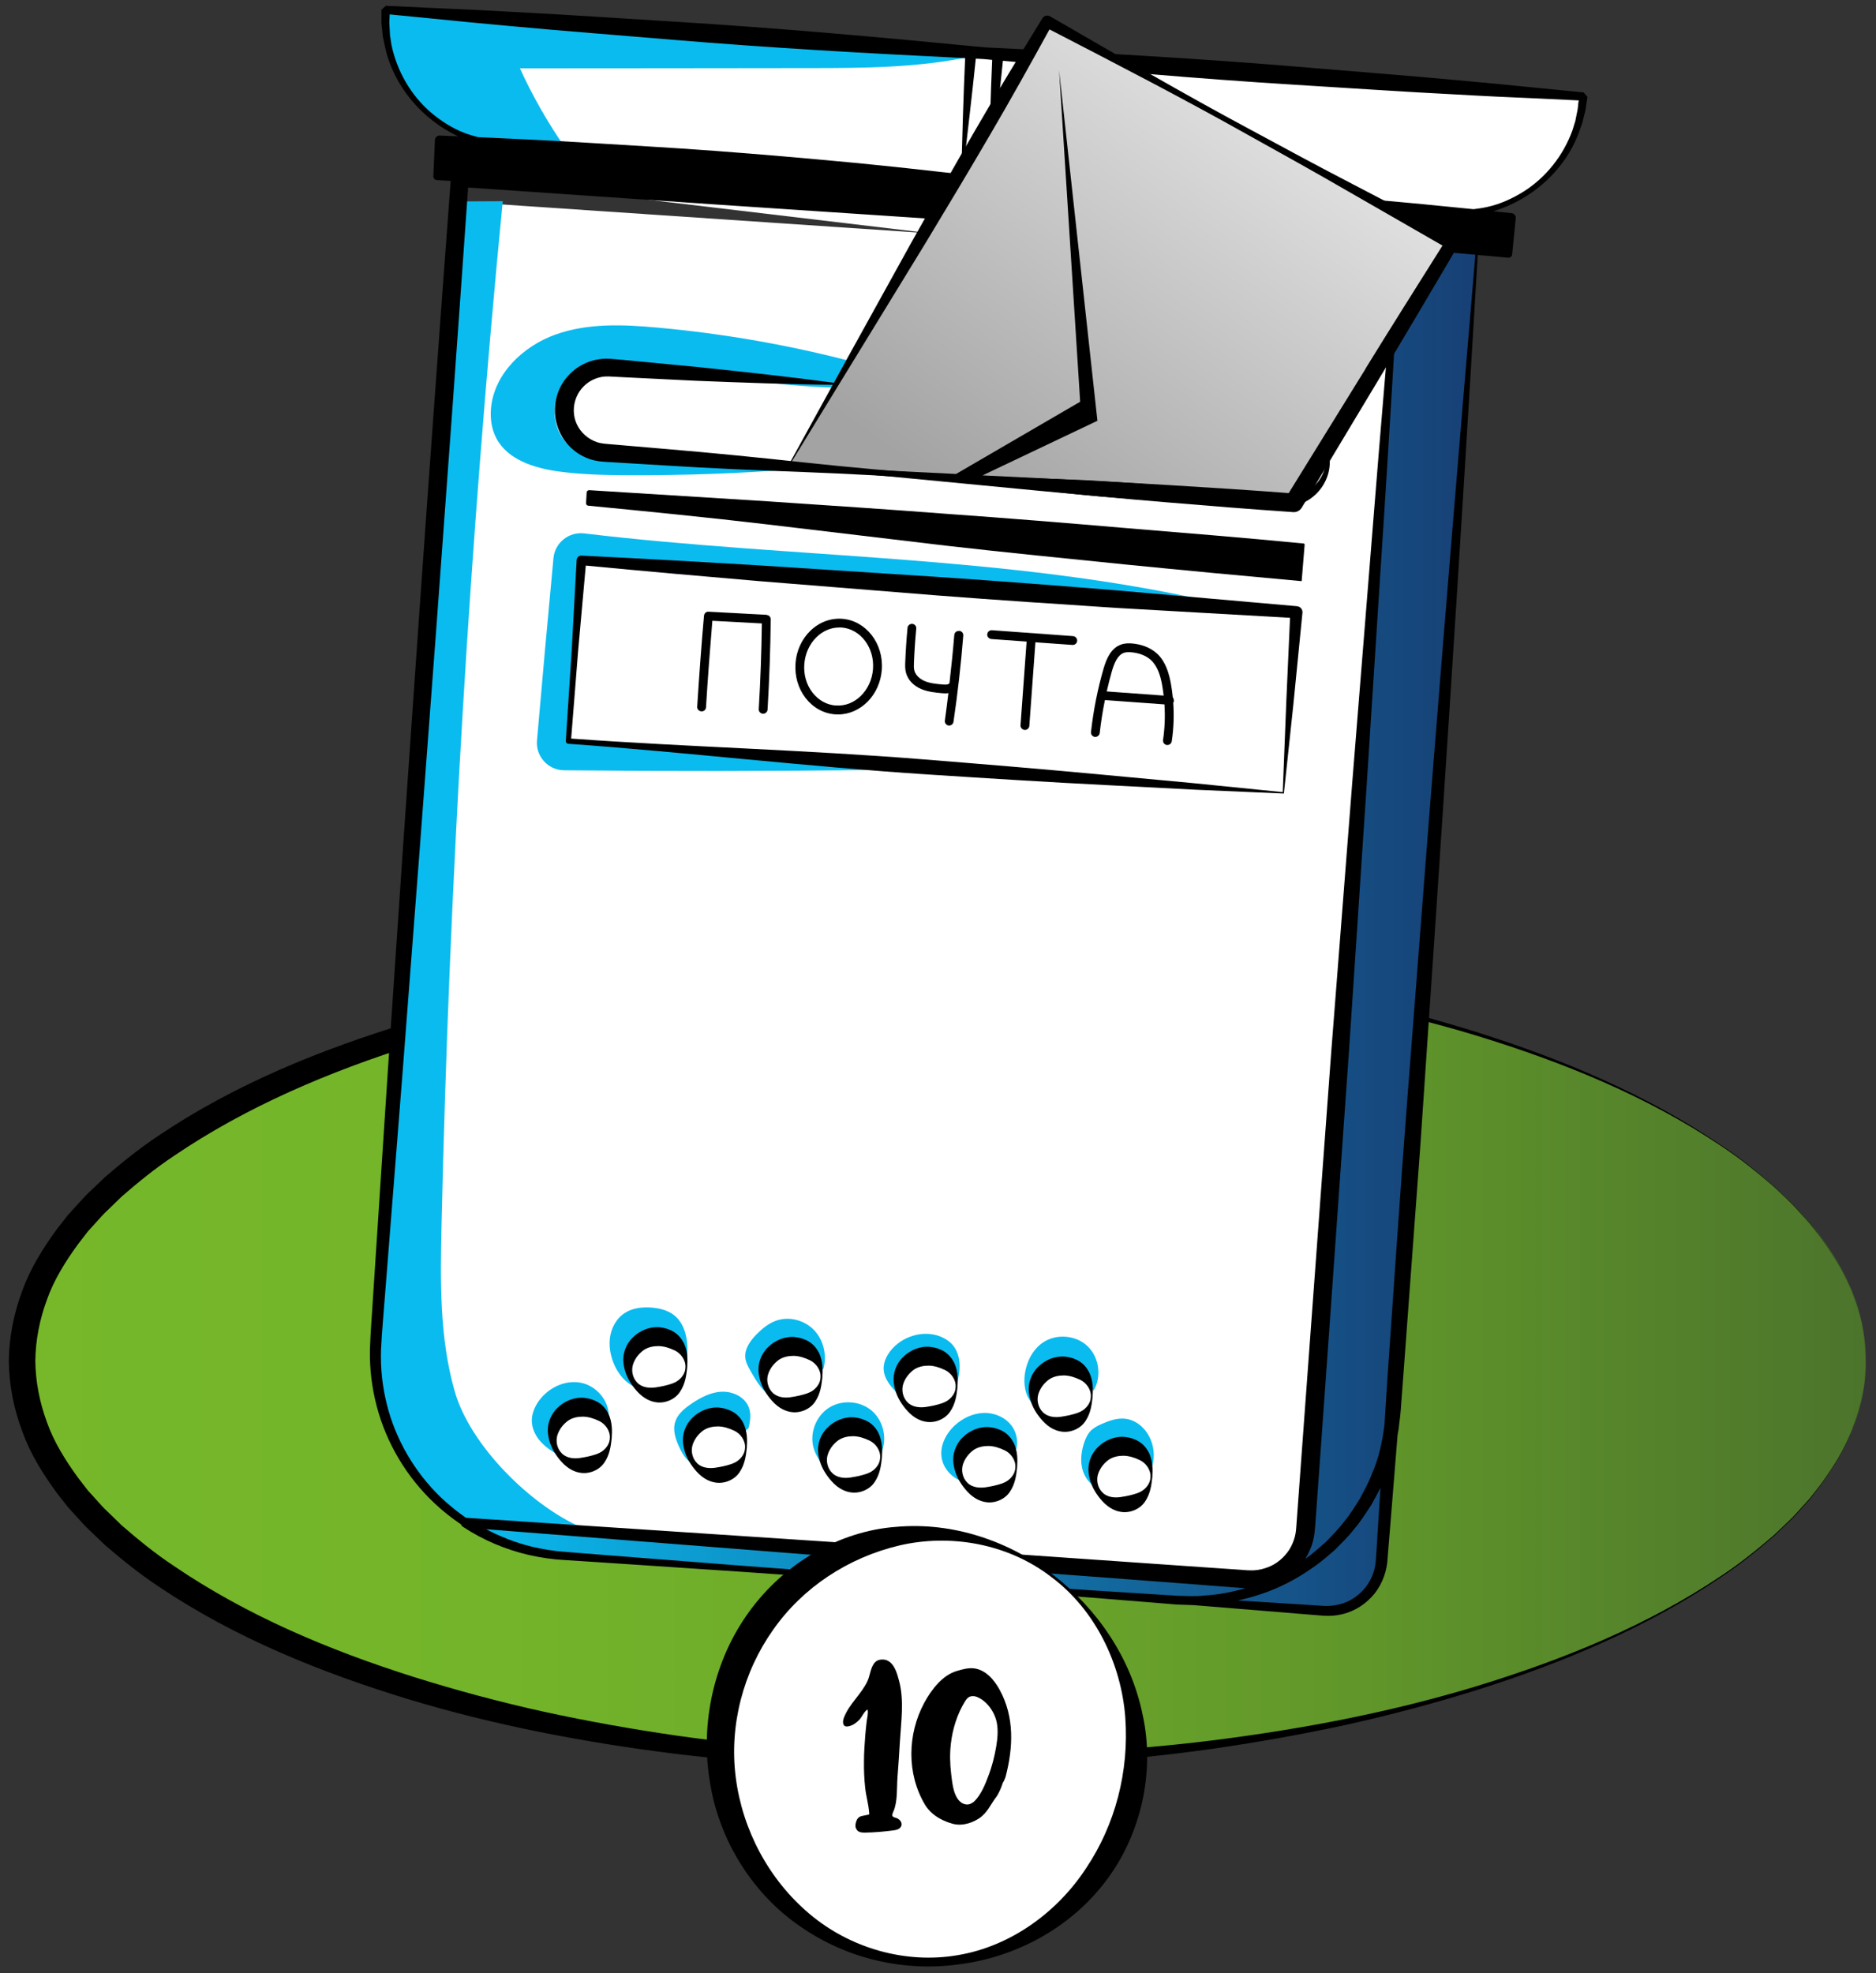 <svg width="213" height="224" viewBox="0 0 213 224" fill="none" xmlns="http://www.w3.org/2000/svg">
<rect x="0" y="0" width="213" height="224" fill="#333333" stroke="none"/>
<path d="M107.18 200.02C164.987 200.02 211.85 179.64 211.85 154.5C211.85 129.36 164.987 108.98 107.18 108.98C49.372 108.98 2.51 129.36 2.51 154.5C2.51 179.64 49.372 200.02 107.18 200.02Z" fill="url(#paint0_linear_3089_55705)"/>
<path d="M211.84 154.501C211.81 157.061 211.31 159.591 210.42 161.991C209.56 164.401 208.19 166.601 206.69 168.661L205.52 170.181L204.24 171.601C203.82 172.091 203.37 172.541 202.9 172.971L201.52 174.301C199.59 175.981 197.6 177.591 195.47 179.011C187 184.771 177.46 188.771 167.73 191.851C162.85 193.371 157.9 194.701 152.91 195.801C147.91 196.891 142.87 197.781 137.8 198.521C132.73 199.241 127.64 199.751 122.53 200.151C117.42 200.521 112.3 200.701 107.18 200.781C102.06 200.801 96.93 200.711 91.81 200.431C86.69 200.131 81.58 199.711 76.48 199.081C66.3 197.801 56.17 195.881 46.3 192.891C36.47 189.881 26.77 185.991 18.09 180.171C15.91 178.731 13.87 177.091 11.88 175.371L10.45 174.001C9.97 173.551 9.5 173.091 9.06 172.581L7.72 171.111L6.49 169.541C4.92 167.401 3.46 165.101 2.54 162.531C1.58 159.991 1.03 157.271 1 154.521C1.03 151.771 1.58 149.051 2.54 146.511C3.47 143.941 4.92 141.651 6.49 139.501L7.72 137.931L9.06 136.461C9.5 135.961 9.96 135.491 10.45 135.041L11.88 133.671C13.87 131.951 15.91 130.311 18.09 128.871C26.76 123.041 36.46 119.151 46.29 116.141C56.15 113.141 66.29 111.231 76.47 109.951C81.56 109.321 86.68 108.901 91.8 108.601C96.92 108.321 102.05 108.231 107.17 108.251C112.29 108.331 117.41 108.511 122.52 108.881C127.63 109.271 132.72 109.791 137.79 110.511C142.86 111.241 147.9 112.141 152.9 113.231C157.9 114.331 162.84 115.671 167.72 117.191C177.46 120.271 187 124.271 195.46 130.031C197.59 131.441 199.58 133.061 201.51 134.741L202.89 136.071C203.36 136.511 203.81 136.961 204.23 137.441L205.51 138.861L206.68 140.381C208.18 142.441 209.55 144.631 210.41 147.051C211.3 149.441 211.8 151.981 211.83 154.541L211.84 154.501ZM211.84 154.501C211.8 151.941 211.29 149.411 210.39 147.021C209.52 144.611 208.14 142.431 206.64 140.381L205.46 138.871L204.17 137.451C203.75 136.971 203.3 136.521 202.83 136.081L201.45 134.761C199.52 133.091 197.53 131.491 195.4 130.091C186.91 124.391 177.33 120.541 167.6 117.561C157.83 114.601 147.78 112.691 137.67 111.421C132.61 110.791 127.53 110.371 122.45 110.081C117.36 109.801 112.27 109.711 107.18 109.731C102.09 109.811 97 109.991 91.92 110.361C86.85 110.751 81.78 111.261 76.75 111.981C71.72 112.711 66.71 113.601 61.76 114.681C56.8 115.771 51.9 117.091 47.07 118.601C37.43 121.641 28.01 125.611 19.73 131.241C17.65 132.621 15.71 134.201 13.84 135.821L12.51 137.111C12.06 137.531 11.62 137.971 11.22 138.431L9.98 139.801L8.86 141.251C7.43 143.211 6.13 145.291 5.33 147.551C4.5 149.791 4.04 152.141 4.01 154.501C4.04 156.871 4.5 159.221 5.33 161.461C6.13 163.721 7.43 165.791 8.86 167.761L9.98 169.211L11.22 170.581C11.62 171.051 12.06 171.481 12.51 171.901L13.84 173.191C15.71 174.811 17.64 176.391 19.73 177.771C28.01 183.411 37.43 187.371 47.07 190.411C51.9 191.921 56.8 193.241 61.76 194.331C66.72 195.411 71.72 196.301 76.76 197.031C81.79 197.751 86.86 198.261 91.93 198.651C97.01 199.021 102.09 199.201 107.19 199.281C112.28 199.301 117.38 199.211 122.46 198.931C127.55 198.631 132.63 198.211 137.68 197.581C147.79 196.311 157.85 194.401 167.61 191.441C177.34 188.461 186.93 184.611 195.41 178.911C197.54 177.511 199.53 175.901 201.46 174.241L202.84 172.921C203.31 172.491 203.76 172.041 204.18 171.551L205.47 170.131L206.65 168.621C208.15 166.571 209.53 164.391 210.4 161.981C211.3 159.591 211.81 157.061 211.85 154.501H211.84Z" fill="black"/>
<path d="M105.85 26.509L52.8 22.929L52.02 22.879L43.44 146.339C43.44 146.339 40.06 158.319 45.1 164.159C50.14 169.999 54.14 172.949 54.14 172.949L111.3 178.499H150.78L157.63 113.999L163.3 33.829L112.6 6.839L105.17 5.559H52.86L52.82 20.209" fill="white"/>
<path d="M57.08 22.85C53.33 61.51 51.01 100.3 50.13 139.13C49.99 145.46 49.89 151.91 51.64 158C53.39 164.09 60.24 170.9 66.05 173.42C61.37 174.04 53.13 173.48 49.47 170.5C46.98 168.47 44.41 164.53 43.91 161.36C42.06 149.55 43.28 137.38 45.01 124.93L52.02 22.87L57.8 22.84" fill="#0ABBEF"/>
<path d="M96.13 5.23C78.97 3.64 61.8 2.17 44.62 0.84C44.29 0.81 43.91 0.81 43.68 1.05C43.5 1.23 43.47 1.51 43.46 1.76C43.28 5.42 45.13 8.92 47.53 11.69C48.59 12.91 49.79 14.04 51.22 14.79C53.26 15.85 55.62 16.07 57.91 16.25C59.97 16.41 62.04 16.56 64.11 16.69C62.16 13.87 60.46 10.88 59.03 7.76C69.93 7.76 80.82 7.74 91.72 7.73C97.97 7.73 104.28 7.71 110.38 6.39" fill="#0ABBEF"/>
<path d="M98.031 43.759L97.061 41.129C89.701 39.189 82.18 37.869 74.611 37.189C70.731 36.839 66.721 36.669 63.05 37.989C59.38 39.309 56.12 42.429 55.751 46.309C55.641 47.479 55.8 48.689 56.34 49.729C57.62 52.189 60.641 53.139 63.391 53.519C66.01 53.879 68.66 53.939 71.3 53.949C77.63 53.979 83.951 53.749 90.26 53.269C84.641 52.619 79.01 51.969 73.391 51.319C72.691 51.749 71.82 52.009 70.79 52.009C70.001 52.009 69.311 51.859 68.71 51.589C68.421 51.639 68.111 51.669 67.79 51.669C61.34 51.669 61.361 41.669 67.79 41.669C68.4 41.669 68.951 41.759 69.451 41.919C69.921 41.879 70.4 41.869 70.861 41.879C79.91 41.989 88.861 44.339 97.9 43.979C98.13 43.979 98.05 43.529 98.02 43.749L98.031 43.759Z" fill="#0ABBEF"/>
<path d="M137.59 68.318C114.27 63.008 90.08 63.398 66.33 60.558C64.59 60.348 63.01 61.608 62.84 63.358C62.19 70.258 61.57 77.158 60.97 84.058C60.81 85.868 62.23 87.438 64.05 87.448C87.56 87.688 111.07 87.398 134.57 86.588" fill="#0ABBEF"/>
<path d="M78.03 154.109C78.15 152.359 77.9 150.379 76.52 149.299C75.77 148.719 74.8 148.499 73.86 148.439C72.85 148.379 71.79 148.509 70.94 149.059C70.11 149.589 69.55 150.489 69.33 151.459C69.11 152.429 69.22 153.439 69.53 154.379C70.01 155.829 71.05 157.169 72.51 157.629C72.01 156.889 71.56 156.059 71.55 155.169C71.53 153.859 72.54 152.649 73.8 152.269C75.06 151.889 76.48 152.269 77.5 153.089" fill="#0ABBEF"/>
<path d="M93.09 155.108C92.62 154.428 92.12 153.728 91.38 153.378C90.47 152.948 89.32 153.158 88.53 153.788C87.74 154.418 87.27 155.398 87.13 156.398C87 157.348 87.25 158.498 88.14 158.858C86.75 158.288 85.92 156.888 85.18 155.578C84.94 155.148 84.69 154.698 84.63 154.208C84.49 153.158 85.19 152.198 85.93 151.448C86.55 150.828 87.25 150.258 88.08 149.948C89.57 149.398 91.36 149.868 92.45 151.028C93.54 152.188 93.92 153.938 93.47 155.468" fill="#0ABBEF"/>
<path d="M68.77 161.188C68.07 160.478 67.16 159.938 66.16 159.818C65.16 159.698 64.1 160.028 63.45 160.788C62.43 161.978 62.69 163.838 63.44 165.218C62.68 164.788 61.94 164.288 61.36 163.638C60.78 162.988 60.38 162.138 60.38 161.268C60.38 160.558 60.65 159.878 61.02 159.278C62.06 157.638 64.09 156.598 65.99 156.988C67.89 157.378 69.41 159.338 69.07 161.248" fill="#0ABBEF"/>
<path d="M84.42 162.599C83.76 161.629 82.69 160.929 81.52 160.859C80.35 160.789 79.14 161.399 78.62 162.449C78.02 163.649 78.4 165.109 79 166.309C78.11 166.079 77.55 165.199 77.16 164.369C76.72 163.449 76.36 162.399 76.66 161.429C76.93 160.549 77.69 159.919 78.45 159.399C79.5 158.679 80.68 158.049 81.95 157.999C83.22 157.949 84.6 158.609 85.03 159.809C85.3 160.559 85.18 161.389 84.98 162.159" fill="#0ABBEF"/>
<path d="M100.03 165.019C100.77 163.429 100.35 161.379 99.04 160.209C97.73 159.039 95.64 158.869 94.15 159.799C92.66 160.729 91.9 162.679 92.37 164.369C92.69 165.519 93.49 166.469 94.34 167.309C93.79 166.189 93.43 164.799 94.08 163.729C94.34 163.289 94.75 162.959 95.19 162.699C96.09 162.169 97.19 161.929 98.18 162.239C99.17 162.549 99.98 163.499 99.95 164.539" fill="#0ABBEF"/>
<path d="M102.82 159.209C102.13 158.299 101.88 157.069 102.2 155.979C102.52 154.889 103.44 153.979 104.54 153.719C105.64 153.459 106.9 153.889 107.57 154.799C108.28 155.759 108.3 157.039 108.29 158.229C108.59 157.319 108.89 156.389 108.95 155.429C109.01 154.469 108.8 153.449 108.19 152.719C107.82 152.279 107.32 151.959 106.79 151.739C104.84 150.959 102.43 151.689 101.12 153.339C100.66 153.929 100.31 154.639 100.33 155.389C100.35 156.589 101.26 157.559 102.11 158.409" fill="#0ABBEF"/>
<path d="M119.491 155.249C117.821 155.709 116.72 157.669 117.21 159.329C116.39 158.469 116.2 157.159 116.36 155.979C116.56 154.579 117.251 153.199 118.421 152.409C119.941 151.379 122.171 151.569 123.491 152.839C124.811 154.109 125.11 156.319 124.15 157.889C123.54 156.379 121.811 155.419 120.201 155.689" fill="#0ABBEF"/>
<path d="M115.12 165.17C115.72 164.13 115.55 162.74 114.81 161.8C114.07 160.86 112.84 160.36 111.64 160.41C110.44 160.46 109.3 161.01 108.42 161.81C107.38 162.77 106.66 164.2 106.93 165.59C107.16 166.77 108.09 167.76 109.22 168.18C108.41 166.7 108.97 164.62 110.41 163.74C111.85 162.86 113.95 163.31 114.9 164.7" fill="#0ABBEF"/>
<path d="M130.39 166.119C129.62 164.659 127.62 163.999 126.13 164.709C124.64 165.419 123.9 167.399 124.55 168.909C123.67 168.489 123.07 167.599 122.86 166.649C122.65 165.699 122.79 164.699 123.1 163.769C123.26 163.309 123.46 162.849 123.79 162.489C124.15 162.099 124.63 161.859 125.11 161.649C125.95 161.279 126.86 160.959 127.78 161.069C128.96 161.209 129.98 162.069 130.51 163.139C131.01 164.129 131.13 165.289 130.85 166.359" fill="#0ABBEF"/>
<path d="M167.61 28.56L157.9 162.7L156.85 177.21C156.61 180.58 153.68 183.12 150.3 182.88L68.22 176.94L63.85 176.62C59.78 176.32 56.03 174.98 52.85 172.86L141.66 179.29C145.04 179.54 147.97 177 148.22 173.62L158.76 27.92L167.61 28.56Z" fill="url(#paint1_linear_3089_55705)"/>
<path d="M109.2 20.23L164.42 24.23C172.32 24.799 179.18 18.86 179.75 10.97L110.23 5.939L109.2 20.239V20.23Z" fill="white"/>
<path d="M179.77 10.489H179.7L179.56 10.469L179.27 10.439L174.68 9.989C171.62 9.679 168.56 9.379 165.5 9.109C159.38 8.539 153.24 8.079 147.12 7.559C135.37 6.579 123.61 5.939 111.83 5.379C100.1 4.239 88.36 3.179 76.59 2.459C70.45 2.089 64.32 1.659 58.17 1.349C55.1 1.169 52.03 1.029 48.95 0.899L44.34 0.679H44.05L43.91 0.659H43.84C44.28 0.259 43.2 1.189 43.31 1.109V1.739C43.32 2.139 43.28 2.529 43.34 2.929L43.46 4.109L43.7 5.269C44.67 9.769 47.9 13.529 52.01 15.479C51.33 15.449 50.65 15.419 49.96 15.389H49.93C49.64 15.379 49.39 15.599 49.38 15.899L49.2 19.989V20.009C49.19 20.239 49.37 20.439 49.6 20.449C50.12 20.469 50.65 20.509 51.17 20.539C48.65 54.179 46.3 87.839 44.04 121.499L42.38 146.849C42.26 148.979 42.07 151.039 42 153.219C41.96 155.389 42.22 157.569 42.78 159.669C43.88 163.869 46.2 167.729 49.36 170.689C50.28 171.559 51.29 172.349 52.34 173.059C52.38 173.169 52.44 173.259 52.55 173.329C54.84 174.839 57.41 175.929 60.07 176.539C61.4 176.839 62.77 177.039 64.12 177.109L68.13 177.369L84.16 178.439C89.04 178.779 93.91 179.119 98.79 179.459L124.08 181.389L130.41 181.899L133.58 182.159C134.23 182.169 134.89 182.219 135.55 182.229L148.26 183.269L150.26 183.429C150.99 183.479 151.73 183.429 152.44 183.249C153.87 182.899 155.16 182.049 156.08 180.899C156.99 179.759 157.51 178.229 157.55 176.839L157.88 172.839L158.68 162.909C158.76 162.499 158.83 162.089 158.86 161.679C159.03 160.579 159.08 159.529 159.16 158.469L159.4 155.289L161.28 129.829C163.6 96.039 165.82 62.229 167.78 28.949C168.93 29.049 170.08 29.139 171.23 29.259C171.46 29.279 171.67 29.109 171.69 28.879V28.859L172.1 24.779C172.13 24.489 171.92 24.229 171.63 24.199H171.6C170.92 24.119 170.24 24.059 169.56 23.989C173.9 22.649 177.64 19.399 179.25 15.079L179.65 13.959L179.94 12.809C180.05 12.429 180.08 12.029 180.14 11.639L180.23 11.049V11.009C180.34 11.099 179.4 10.029 179.78 10.479L179.77 10.489ZM110.79 6.659C111.1 6.669 111.41 6.689 111.72 6.709C112.03 6.739 112.34 6.769 112.65 6.799C112.57 8.889 112.48 10.989 112.42 13.129L112.21 20.019C111.73 20.009 111.24 19.989 110.76 19.969C110.28 19.909 109.8 19.859 109.31 19.809L110.1 12.969C110.35 10.839 110.57 8.759 110.79 6.679V6.659ZM48.9 12.749C46.62 10.779 45.06 8.029 44.45 5.109L44.28 3.999L44.22 2.879C44.18 2.509 44.23 2.139 44.24 1.759V1.639H44.28L48.87 2.089C51.93 2.399 54.99 2.699 58.05 2.969C64.17 3.539 70.31 3.999 76.43 4.519C87.46 5.439 98.52 6.059 109.58 6.599C109.49 8.819 109.39 11.029 109.33 13.209L109.14 19.779C105.01 19.309 100.88 18.859 96.75 18.459C91.56 17.969 86.37 17.519 81.18 17.129C75.99 16.739 70.78 16.469 65.58 16.139C61.81 15.919 58.04 15.739 54.27 15.569C53.75 15.429 53.23 15.279 52.73 15.089C51.32 14.549 50.05 13.719 48.9 12.749ZM43.91 159.379C43.41 157.379 43.19 155.309 43.26 153.249C43.35 151.199 43.57 149.039 43.72 146.949L45.72 121.619C48.31 88.189 50.81 54.739 53.15 21.289L81.02 23.199L109.91 25.119L123.63 25.989C123.76 25.999 123.89 26.019 124.02 26.029C129.19 26.519 134.4 26.999 139.69 27.339C144.98 27.659 150.31 27.819 155.57 28.059C156.56 28.109 157.53 28.179 158.51 28.239C157.64 38.289 156.78 48.329 155.98 58.389L153.53 88.889L151.15 119.389L148.9 149.899L147.78 165.159L147.22 172.789C147.19 173.089 147.18 173.459 147.15 173.709C147.13 173.969 147.07 174.229 147.01 174.489C146.87 174.999 146.66 175.489 146.38 175.939C145.8 176.819 144.96 177.549 143.97 177.919C143.48 178.109 142.96 178.239 142.43 178.269C142.16 178.299 141.92 178.269 141.61 178.269L140.66 178.199L136.84 177.939L129.21 177.409L113.95 176.349L52.9 172.309C51.89 171.609 50.93 170.829 50.04 169.979C47.06 167.109 44.9 163.389 43.91 159.389V159.379ZM133.64 181.159L130.47 180.959L124.13 180.559L98.78 178.829C98.16 178.789 97.55 178.739 96.93 178.699C92.69 178.379 88.44 178.059 84.2 177.749L68.18 176.499L64.18 176.179C62.86 176.089 61.57 175.879 60.29 175.569C58.52 175.129 56.81 174.459 55.2 173.609L113.8 178.219L129.05 179.369L136.68 179.949L140.49 180.239L141.37 180.309C139.86 180.759 138.31 181.049 136.73 181.139C135.7 181.269 134.67 181.169 133.63 181.169L133.64 181.159ZM167.51 28.929C165.69 50.429 163.93 71.709 162.25 92.929L159.78 124.849C158.96 135.479 158.26 146.099 157.51 156.739L157.19 161.779C156.94 163.719 156.54 165.619 155.73 167.409C155.37 168.369 154.87 169.259 154.39 170.169C153.83 171.029 153.31 171.919 152.65 172.699C152.04 173.529 151.3 174.249 150.6 174.999C149.82 175.669 149.08 176.379 148.22 176.959C148.22 176.959 148.22 176.959 148.21 176.959C148.58 176.359 148.87 175.709 149.06 175.029C149.15 174.669 149.23 174.299 149.26 173.929C149.31 173.549 149.32 173.279 149.35 172.939L149.9 165.309L150.99 150.049L153.15 119.529L155.18 88.999L157.15 58.469C157.8 48.409 158.4 38.339 158.98 28.269C161.84 28.449 164.69 28.659 167.53 28.919L167.51 28.929ZM156.23 176.759C156.21 178.049 155.82 179.169 155.09 180.149C154.35 181.099 153.31 181.829 152.13 182.129C151.54 182.289 150.94 182.339 150.33 182.319L148.33 182.189L140.56 181.699C141.45 181.499 142.33 181.259 143.19 180.969C145.25 180.289 147.2 179.269 148.98 178.019C149.89 177.419 150.7 176.689 151.53 175.989C152.29 175.209 153.09 174.459 153.75 173.589C154.47 172.769 155.04 171.829 155.65 170.929C156.02 170.259 156.4 169.589 156.74 168.899L156.49 172.759L156.24 176.769L156.23 176.759ZM179.22 11.529C179.17 11.899 179.17 12.279 179.08 12.639L178.86 13.739L178.53 14.809C177.51 17.619 175.57 20.109 173.02 21.729C171.75 22.519 170.36 23.169 168.89 23.489C168.36 23.609 167.83 23.689 167.3 23.749C163.54 23.369 159.79 22.999 156.03 22.679C150.84 22.249 145.65 21.769 140.45 21.409C135.25 21.049 130.05 20.739 124.85 20.479C120.7 20.279 116.55 20.119 112.4 19.999L113.16 13.469C113.42 11.309 113.64 9.109 113.87 6.899C124.89 7.959 135.92 8.939 146.97 9.619C153.11 9.989 159.24 10.419 165.39 10.729C168.46 10.909 171.53 11.049 174.61 11.179L179.22 11.399H179.25L179.24 11.519L179.22 11.529Z" fill="black"/>
<path d="M69.341 163.289C69.21 165.109 67.631 166.469 65.811 166.339C63.991 166.209 62.63 164.629 62.761 162.809C62.891 160.989 64.471 159.629 66.29 159.759C68.111 159.889 69.471 161.469 69.341 163.289Z" fill="white"/>
<path d="M84.69 164.4C84.56 166.22 82.98 167.58 81.16 167.45C79.34 167.32 77.98 165.74 78.11 163.92C78.24 162.1 79.82 160.74 81.64 160.87C83.46 161 84.82 162.58 84.69 164.4Z" fill="white"/>
<path d="M100.03 165.509C99.9 167.329 98.32 168.689 96.5 168.559C94.68 168.429 93.32 166.849 93.45 165.029C93.58 163.209 95.16 161.849 96.98 161.979C98.8 162.109 100.16 163.689 100.03 165.509Z" fill="white"/>
<path d="M115.37 166.619C115.24 168.439 113.66 169.799 111.84 169.669C110.02 169.539 108.66 167.959 108.79 166.139C108.92 164.319 110.5 162.959 112.32 163.089C114.14 163.219 115.5 164.799 115.37 166.619Z" fill="white"/>
<path d="M130.72 167.728C130.59 169.548 129.01 170.908 127.19 170.778C125.37 170.648 124.01 169.068 124.14 167.248C124.27 165.428 125.85 164.068 127.67 164.198C129.49 164.328 130.85 165.908 130.72 167.728Z" fill="white"/>
<path d="M93.272 156.301C93.35 154.48 91.937 152.94 90.116 152.862C88.296 152.784 86.756 154.197 86.678 156.017C86.6 157.838 88.012 159.378 89.833 159.456C91.654 159.534 93.194 158.122 93.272 156.301Z" fill="white"/>
<path d="M108.6 157.5C108.47 159.32 106.89 160.68 105.07 160.55C103.25 160.42 101.89 158.84 102.02 157.02C102.15 155.2 103.73 153.84 105.55 153.97C107.37 154.1 108.73 155.68 108.6 157.5Z" fill="white"/>
<path d="M67.97 159.238C67.49 158.938 66.94 158.758 66.37 158.698C65.23 158.578 64.06 159.058 63.28 159.848C62.47 160.618 62.09 161.768 62.22 162.778C62.34 163.798 62.75 164.668 63.32 165.428C63.87 166.168 64.66 166.968 65.76 167.178C66.83 167.408 68.04 166.928 68.63 166.028C69.24 165.128 69.35 164.158 69.45 163.298C69.51 162.428 69.53 161.448 69.06 160.458C68.82 159.978 68.45 159.538 67.98 159.238H67.97ZM67.79 165.068C67.08 165.308 66.52 165.418 65.87 165.518C65.24 165.618 64.37 165.578 63.8 165.008C63.23 164.458 63.06 163.568 63.31 162.858C63.56 162.148 64.02 161.638 64.51 161.278C65.04 160.928 65.63 160.828 66.21 160.828C66.8 160.848 67.37 161.008 68.04 161.328C68.71 161.648 69.31 162.428 69.24 163.278C69.21 164.148 68.49 164.828 67.79 165.058V165.068Z" fill="black"/>
<path d="M83.31 160.347C82.83 160.047 82.28 159.867 81.71 159.807C80.57 159.687 79.4 160.167 78.62 160.957C77.81 161.727 77.43 162.877 77.56 163.887C77.68 164.907 78.09 165.777 78.66 166.537C79.21 167.277 80 168.077 81.1 168.287C82.17 168.517 83.38 168.037 83.97 167.137C84.58 166.237 84.69 165.267 84.79 164.407C84.85 163.537 84.87 162.557 84.4 161.567C84.16 161.087 83.79 160.647 83.32 160.347H83.31ZM83.14 166.177C82.43 166.417 81.87 166.527 81.22 166.627C80.59 166.717 79.72 166.687 79.15 166.117C78.58 165.567 78.41 164.677 78.66 163.967C78.91 163.257 79.37 162.747 79.86 162.387C80.39 162.037 80.98 161.937 81.56 161.937C82.15 161.957 82.72 162.117 83.39 162.437C84.06 162.757 84.66 163.537 84.59 164.387C84.56 165.257 83.84 165.937 83.14 166.167V166.177Z" fill="black"/>
<path d="M98.65 161.459C98.17 161.159 97.62 160.979 97.05 160.919C95.91 160.799 94.74 161.279 93.96 162.069C93.15 162.839 92.77 163.989 92.9 164.999C93.02 166.019 93.43 166.889 94 167.649C94.55 168.389 95.34 169.189 96.44 169.399C97.51 169.629 98.72 169.149 99.31 168.249C99.92 167.349 100.03 166.379 100.13 165.519C100.19 164.649 100.21 163.669 99.74 162.679C99.5 162.199 99.13 161.759 98.66 161.459H98.65ZM98.48 167.289C97.77 167.529 97.21 167.639 96.56 167.739C95.93 167.839 95.06 167.799 94.49 167.229C93.92 166.679 93.75 165.789 94 165.079C94.25 164.369 94.71 163.859 95.2 163.499C95.73 163.149 96.32 163.049 96.9 163.049C97.49 163.069 98.06 163.229 98.73 163.549C99.4 163.869 100 164.649 99.93 165.499C99.9 166.369 99.18 167.049 98.48 167.279V167.289Z" fill="black"/>
<path d="M115.081 163.788C114.841 163.308 114.471 162.868 114.001 162.568C113.521 162.268 112.971 162.088 112.401 162.028C111.261 161.908 110.091 162.388 109.311 163.178C108.501 163.948 108.121 165.098 108.251 166.108C108.371 167.128 108.781 167.998 109.351 168.758C109.901 169.498 110.691 170.298 111.791 170.508C112.861 170.738 114.071 170.258 114.661 169.358C115.271 168.458 115.381 167.488 115.481 166.628C115.541 165.758 115.561 164.778 115.091 163.788H115.081ZM113.831 168.398C113.121 168.638 112.561 168.748 111.911 168.848C111.281 168.938 110.411 168.908 109.841 168.338C109.271 167.788 109.101 166.898 109.351 166.188C109.601 165.478 110.061 164.968 110.551 164.608C111.081 164.258 111.671 164.158 112.251 164.158C112.841 164.178 113.411 164.338 114.081 164.658C114.751 164.978 115.351 165.758 115.281 166.608C115.251 167.478 114.531 168.158 113.831 168.388V168.398Z" fill="black"/>
<path d="M77.621 152.448C77.381 151.968 77.011 151.528 76.541 151.228C76.061 150.928 75.511 150.748 74.941 150.688C73.801 150.568 72.631 151.048 71.851 151.838C71.041 152.608 70.661 153.758 70.791 154.768C70.911 155.788 71.321 156.658 71.891 157.418C72.441 158.158 73.231 158.958 74.331 159.168C75.401 159.398 76.611 158.918 77.201 158.018C77.811 157.118 77.921 156.148 78.021 155.288C78.081 154.418 78.101 153.438 77.631 152.448H77.621ZM76.371 157.058C75.661 157.298 75.101 157.408 74.451 157.508C73.821 157.598 72.951 157.568 72.381 156.998C71.811 156.448 71.641 155.558 71.891 154.848C72.141 154.138 72.601 153.628 73.091 153.268C73.621 152.918 74.211 152.818 74.791 152.818C75.381 152.838 75.951 152.998 76.621 153.318C77.291 153.638 77.891 154.418 77.821 155.268C77.791 156.138 77.071 156.818 76.371 157.048V157.058Z" fill="black"/>
<path d="M92.97 153.558C92.73 153.078 92.36 152.638 91.89 152.338C91.41 152.038 90.86 151.858 90.29 151.798C89.15 151.678 87.98 152.158 87.2 152.948C86.39 153.718 86.01 154.868 86.14 155.878C86.26 156.898 86.67 157.768 87.24 158.528C87.79 159.268 88.58 160.068 89.68 160.278C90.75 160.508 91.96 160.028 92.55 159.128C93.16 158.228 93.27 157.258 93.37 156.398C93.43 155.528 93.45 154.548 92.98 153.558H92.97ZM91.71 158.168C91 158.408 90.44 158.518 89.79 158.618C89.16 158.718 88.29 158.678 87.72 158.108C87.15 157.558 86.98 156.668 87.23 155.958C87.48 155.248 87.94 154.738 88.43 154.378C88.96 154.028 89.55 153.928 90.13 153.928C90.72 153.948 91.29 154.108 91.96 154.428C92.63 154.748 93.23 155.528 93.16 156.378C93.13 157.248 92.41 157.928 91.71 158.158V158.168Z" fill="black"/>
<path d="M108.31 154.669C108.07 154.189 107.7 153.749 107.23 153.449C106.75 153.149 106.2 152.969 105.63 152.909C104.49 152.789 103.32 153.269 102.54 154.059C101.73 154.829 101.35 155.979 101.48 156.989C101.6 158.009 102.01 158.879 102.58 159.639C103.13 160.379 103.92 161.179 105.02 161.389C106.09 161.619 107.3 161.139 107.89 160.239C108.5 159.339 108.61 158.369 108.71 157.509C108.77 156.639 108.79 155.659 108.32 154.669H108.31ZM107.05 159.279C106.34 159.519 105.78 159.629 105.13 159.729C104.5 159.819 103.63 159.789 103.06 159.219C102.49 158.669 102.32 157.779 102.57 157.069C102.82 156.359 103.28 155.849 103.77 155.489C104.3 155.139 104.89 155.039 105.47 155.039C106.06 155.059 106.63 155.219 107.3 155.539C107.97 155.859 108.57 156.639 108.5 157.489C108.47 158.359 107.75 159.039 107.05 159.269V159.279Z" fill="black"/>
<path d="M123.95 158.609C123.82 160.429 122.24 161.789 120.42 161.659C118.6 161.529 117.24 159.949 117.37 158.129C117.5 156.309 119.08 154.949 120.9 155.079C122.72 155.209 124.08 156.789 123.95 158.609Z" fill="white"/>
<path d="M130.43 164.897C130.19 164.417 129.82 163.977 129.35 163.677C128.87 163.377 128.32 163.197 127.75 163.137C126.61 163.017 125.44 163.497 124.66 164.287C123.85 165.057 123.47 166.207 123.6 167.217C123.72 168.237 124.13 169.107 124.7 169.867C125.25 170.607 126.04 171.407 127.14 171.617C128.21 171.847 129.42 171.367 130.01 170.467C130.62 169.567 130.73 168.597 130.83 167.737C130.89 166.867 130.91 165.887 130.44 164.897H130.43ZM129.17 169.507C128.46 169.747 127.9 169.857 127.25 169.957C126.62 170.057 125.75 170.017 125.18 169.447C124.61 168.897 124.44 168.007 124.69 167.297C124.94 166.587 125.4 166.077 125.89 165.717C126.42 165.367 127.01 165.267 127.59 165.267C128.18 165.287 128.75 165.447 129.42 165.767C130.09 166.087 130.69 166.867 130.62 167.717C130.59 168.587 129.87 169.267 129.17 169.497V169.507Z" fill="black"/>
<path d="M123.65 155.778C123.41 155.298 123.04 154.858 122.57 154.558C122.09 154.258 121.54 154.078 120.97 154.018C119.83 153.898 118.66 154.378 117.88 155.168C117.07 155.938 116.69 157.088 116.82 158.098C116.94 159.118 117.35 159.988 117.92 160.748C118.47 161.488 119.26 162.288 120.36 162.498C121.43 162.728 122.64 162.248 123.23 161.348C123.84 160.448 123.95 159.478 124.05 158.618C124.11 157.748 124.13 156.768 123.66 155.778H123.65ZM122.4 160.388C121.69 160.628 121.13 160.738 120.48 160.838C119.85 160.938 118.98 160.898 118.41 160.328C117.84 159.778 117.67 158.888 117.92 158.178C118.17 157.468 118.63 156.958 119.12 156.598C119.65 156.248 120.24 156.148 120.82 156.148C121.41 156.168 121.98 156.328 122.65 156.648C123.32 156.968 123.92 157.748 123.85 158.598C123.82 159.468 123.1 160.148 122.4 160.378V160.388Z" fill="black"/>
<path d="M148.06 61.708C141.31 61.048 134.55 60.508 127.79 59.948C121.03 59.368 114.27 58.818 107.51 58.338C100.75 57.818 93.98 57.378 87.21 56.918L66.9 55.648C66.75 55.648 66.62 55.748 66.61 55.898L66.54 57.128C66.54 57.268 66.63 57.388 66.77 57.408C73.54 58.068 80.29 58.728 87.05 59.528L107.4 61.948C114.19 62.728 120.95 63.388 127.7 64.078C134.44 64.748 141.15 65.378 147.79 65.978L148.13 61.808C148.13 61.808 148.1 61.728 148.06 61.728V61.708Z" fill="black"/>
<path d="M89.52 52.929L118.901 2.449L164.841 27.619L146.881 57.079L89.52 52.929Z" fill="url(#paint2_linear_3089_55705)"/>
<path d="M165.2 26.969L153.59 20.909C149.71 18.899 145.87 16.829 142.03 14.749C134.33 10.629 126.79 6.229 119.23 1.859C118.92 1.679 118.53 1.779 118.35 2.079L118.33 2.109C115.76 6.299 113.18 10.529 110.71 14.809C108.22 19.089 105.8 23.389 103.4 27.669L96.33 40.449L89.44 52.979L117.76 55.699C122.57 56.139 127.39 56.609 132.25 57.009C137.1 57.419 141.96 57.809 146.82 58.139H146.83C147.21 58.169 147.59 57.979 147.8 57.629L156.68 42.839C159.65 37.909 162.56 32.959 165.48 28.009V27.989L165.51 27.959C165.7 27.599 165.56 27.159 165.2 26.969ZM155.05 41.859L146.32 55.979C141.83 55.639 137.35 55.349 132.85 55.079C128.15 54.789 123.41 54.569 118.65 54.319L111.56 53.969L124.6 47.769L120.25 8.009L122.64 45.609L108.55 53.809L89.6 52.879L105.02 27.699C107.51 23.569 109.99 19.459 112.4 15.319C114.72 11.369 116.94 7.369 119.16 3.339C126.72 7.249 134.28 11.149 141.7 15.319C145.52 17.439 149.33 19.559 153.11 21.749L163.78 27.879C160.85 32.529 157.92 37.179 155.04 41.849L155.05 41.859Z" fill="black"/>
<path d="M66.019 63.628L64.534 84.135L145.702 90.01L147.186 69.504L66.019 63.628Z" fill="white"/>
<path d="M147.26 68.819H147.23L126.96 67.039C120.2 66.489 113.44 65.969 106.67 65.509L86.37 64.199C79.6 63.789 72.83 63.409 66.05 63.079H66.03C65.73 63.059 65.48 63.289 65.47 63.589L64.91 73.859L64.24 84.119C64.23 84.289 64.35 84.429 64.52 84.439C71.3 84.919 78.08 85.579 84.91 86.219C91.73 86.859 98.6 87.489 105.41 87.929C112.22 88.369 119.03 88.799 125.76 89.139L135.83 89.659L145.77 90.089L146.85 79.959L147.88 69.559C147.91 69.179 147.64 68.859 147.27 68.829L147.26 68.819ZM145.63 89.929L135.28 88.889L125.06 87.939C118.26 87.299 111.55 86.749 104.83 86.209C98.12 85.669 91.46 85.319 84.75 84.979C78.15 84.649 71.5 84.329 64.85 83.849L65.64 73.899L66.51 64.209C73.08 64.839 79.66 65.419 86.24 65.979L106.52 67.609C113.28 68.129 120.05 68.579 126.82 69.019L146.47 70.139L146.05 79.549L145.64 89.929H145.63Z" fill="black"/>
<path d="M87.04 69.798L80.46 69.448C80.171 69.418 79.96 69.638 79.93 69.908C79.63 73.298 79.38 76.768 79.16 80.228C79.141 80.508 79.35 80.738 79.63 80.758C79.93 80.778 80.141 80.568 80.16 80.288C80.361 77.008 80.611 73.708 80.88 70.478L86.501 70.778C86.46 73.998 86.341 77.258 86.15 80.498C86.13 80.778 86.341 81.008 86.621 81.028C86.621 81.028 86.641 81.028 86.65 81.028C86.91 81.028 87.13 80.818 87.15 80.558C87.35 77.148 87.471 73.698 87.51 70.318C87.51 70.048 87.3 69.828 87.04 69.818V69.798Z" fill="black"/>
<path d="M95.611 70.249C94.291 70.159 93.011 70.639 92.011 71.609C91.021 72.569 90.421 73.879 90.321 75.319C90.221 76.759 90.621 78.149 91.461 79.239C92.311 80.339 93.511 81.009 94.831 81.099C94.941 81.099 95.051 81.109 95.151 81.109C97.721 81.109 99.911 78.899 100.121 76.029C100.341 73.039 98.311 70.449 95.611 70.249ZM94.901 80.099C93.871 80.029 92.931 79.499 92.251 78.629C91.561 77.739 91.231 76.589 91.321 75.399C91.411 74.209 91.901 73.119 92.711 72.329C93.441 71.619 94.351 71.239 95.291 71.239C95.371 71.239 95.461 71.239 95.541 71.239C97.691 71.399 99.301 73.509 99.121 75.949C98.941 78.389 97.031 80.269 94.891 80.089L94.901 80.099Z" fill="black"/>
<path d="M108.89 71.628C108.62 71.608 108.37 71.808 108.35 72.088C108.2 73.918 108.01 75.748 107.8 77.578C107.77 77.597 107.74 77.608 107.72 77.628C107.58 77.758 107.22 77.718 107.02 77.708C106.34 77.648 105.63 77.588 105.01 77.328C104.4 77.078 103.95 76.627 103.82 76.138C103.74 75.858 103.76 75.518 103.77 75.228C103.82 73.938 103.91 72.638 104.03 71.368C104.06 71.088 103.85 70.847 103.58 70.828C103.31 70.808 103.06 71.008 103.04 71.278C102.92 72.568 102.83 73.888 102.78 75.188C102.77 75.538 102.75 75.978 102.87 76.397C103.09 77.198 103.73 77.877 104.65 78.248C105.41 78.558 106.23 78.628 106.95 78.698C107.06 78.698 107.19 78.718 107.34 78.718C107.45 78.718 107.56 78.708 107.68 78.688C107.55 79.728 107.43 80.768 107.28 81.798C107.24 82.068 107.43 82.328 107.7 82.368C107.72 82.368 107.75 82.368 107.77 82.368C108.01 82.368 108.23 82.188 108.26 81.938C108.74 78.698 109.11 75.408 109.37 72.158C109.39 71.878 109.19 71.638 108.91 71.618L108.89 71.628Z" fill="black"/>
<path d="M121.84 72.218L112.63 71.548C112.35 71.528 112.12 71.738 112.09 72.008C112.07 72.288 112.28 72.518 112.55 72.548L116.56 72.838L115.87 82.328C115.85 82.608 116.06 82.838 116.33 82.868C116.34 82.868 116.35 82.868 116.37 82.868C116.63 82.868 116.85 82.668 116.87 82.408L117.56 72.918L121.76 73.218C121.76 73.218 121.78 73.218 121.8 73.218C122.06 73.218 122.28 73.018 122.3 72.758C122.32 72.478 122.11 72.248 121.84 72.218Z" fill="black"/>
<path d="M133.28 79.538C133.28 79.398 133.24 79.268 133.16 79.178C133.11 78.648 133.03 78.118 132.94 77.598C132.74 76.518 132.38 75.158 131.4 74.228C130.52 73.408 129.4 73.138 128.61 73.058C128.27 73.028 127.76 72.998 127.28 73.178C126.11 73.588 125.61 74.848 125.3 75.898C124.62 78.248 124.14 80.678 123.87 83.108C123.84 83.378 124.04 83.628 124.31 83.658C124.57 83.688 124.83 83.488 124.86 83.218C125 81.968 125.2 80.718 125.45 79.478L132.21 79.968C132.3 81.318 132.25 82.668 132.05 84.008C132.01 84.278 132.2 84.538 132.47 84.578C132.5 84.578 132.52 84.578 132.55 84.578C132.79 84.578 133.01 84.398 133.04 84.158C133.26 82.698 133.31 81.238 133.21 79.778C133.25 79.708 133.29 79.638 133.29 79.548L133.28 79.538ZM125.66 78.488C125.84 77.708 126.03 76.938 126.25 76.178C126.49 75.358 126.86 74.388 127.6 74.118C127.83 74.038 128.12 74.018 128.5 74.058C129.13 74.118 130.03 74.328 130.7 74.958C131.48 75.688 131.78 76.848 131.95 77.788C132.02 78.178 132.07 78.568 132.12 78.968L125.66 78.498V78.488Z" fill="black"/>
<path d="M150.73 50.898C151.18 52.188 151.03 53.698 150.32 54.928C149.62 56.168 148.37 57.128 146.92 57.428C146.2 57.598 145.43 57.558 144.8 57.528L142.81 57.448L138.83 57.268C133.53 56.998 128.23 56.678 122.94 56.178C117.66 55.648 112.38 54.978 107.09 54.518C101.8 54.058 96.5 53.798 91.19 53.588C85.88 53.398 80.58 53.158 75.28 52.828L71.31 52.588L69.32 52.468C68.97 52.448 68.69 52.438 68.29 52.398C67.89 52.358 67.49 52.288 67.11 52.168C65.56 51.698 64.24 50.548 63.56 49.078C62.86 47.608 62.81 45.858 63.43 44.358C64.05 42.858 65.3 41.648 66.82 41.088C67.57 40.808 68.39 40.688 69.18 40.728C69.89 40.768 70.52 40.848 71.19 40.898L79.12 41.658C84.4 42.208 89.68 42.778 94.95 43.488C95 43.488 95.04 43.548 95.04 43.598C95.04 43.648 94.99 43.688 94.94 43.688C89.62 43.638 84.31 43.438 79.01 43.228L71.06 42.838L69.1 42.738C68.57 42.718 68.05 42.808 67.56 43.008C66.59 43.388 65.79 44.198 65.42 45.158C65.04 46.118 65.05 47.238 65.5 48.178C65.94 49.118 66.78 49.858 67.76 50.188C68.01 50.278 68.26 50.328 68.52 50.358C68.78 50.398 69.16 50.418 69.48 50.448L71.46 50.618L75.43 50.958C80.72 51.398 86 51.928 91.28 52.498C96.56 53.058 101.85 53.558 107.15 53.868C112.45 54.178 117.76 54.268 123.07 54.508C128.37 54.778 133.66 55.218 138.95 55.718L142.91 56.108L144.89 56.308C145.58 56.388 146.15 56.468 146.73 56.378C147.9 56.218 149.03 55.568 149.75 54.558C150.47 53.558 150.77 52.228 150.54 50.938C150.54 50.888 150.57 50.828 150.62 50.818C150.67 50.818 150.72 50.838 150.73 50.888V50.898Z" fill="black"/>
<path d="M105.418 222.748C118.455 222.748 129.024 211.863 129.024 198.436C129.024 185.008 118.455 174.123 105.418 174.123C92.38 174.123 81.811 185.008 81.811 198.436C81.811 211.863 92.38 222.748 105.418 222.748Z" fill="white"/>
<path d="M119.533 178.76C124.49 182.57 128.402 188.129 129.736 194.687C131.177 201.183 129.524 208.428 125.446 213.691C121.367 219 115.227 222.185 108.98 222.997C102.734 223.887 96.184 222.42 90.863 218.703C85.511 215.065 81.63 208.959 80.599 202.276C79.477 195.608 81.069 188.426 85.071 182.96C89.028 177.495 95.275 173.81 101.749 173.341C108.222 172.764 114.56 174.965 119.533 178.76ZM119.351 179.025C114.393 175.2 107.828 174.107 102.067 175.465C96.306 176.839 91.151 180.212 87.785 185.022C84.404 189.784 82.767 195.874 83.54 201.808C84.298 207.726 87.27 213.363 91.894 217.267C96.503 221.17 102.84 223.013 108.829 221.951C114.833 220.92 120.079 217.048 123.323 212.082C126.643 207.117 128.205 201.089 127.765 194.984C127.31 188.91 124.369 182.757 119.351 179.025Z" fill="black"/>
<path d="M97.17 207.553C97.064 207.225 97.17 206.803 97.322 206.538C97.579 206.116 98.004 206.163 98.413 206.054C98.762 205.976 98.701 206.054 98.671 205.663C98.595 204.758 98.322 203.868 98.231 202.946C98.125 201.963 98.079 200.963 98.095 199.964C98.095 198.965 98.171 197.965 98.246 196.966C98.292 196.466 98.337 195.966 98.398 195.467C98.443 195.061 98.61 194.467 98.504 194.093C98.201 194.171 97.837 194.952 97.594 195.217C97.246 195.576 96.836 195.888 96.351 195.982C96.23 196.013 96.093 196.013 95.972 195.982C95.639 195.842 95.684 195.342 95.82 194.998C96.427 193.421 97.776 192.375 98.489 190.86C98.777 190.251 98.807 189.517 99.171 188.955C99.262 188.768 99.444 188.627 99.565 188.549C99.884 188.362 100.414 188.362 100.718 188.503C101.567 188.877 101.855 189.986 102.082 190.829C102.673 193.047 102.31 195.467 102.173 197.731C102.097 199.074 102.006 200.432 101.9 201.775C101.809 202.978 101.931 204.524 101.445 205.632C101.233 206.116 101.233 206.257 101.733 206.382C102.067 206.475 102.431 206.819 102.355 207.209C102.264 207.647 101.794 207.756 101.43 207.803C100.354 207.943 99.277 208.037 98.201 208.053C97.882 208.053 97.519 208.037 97.306 207.771C97.246 207.709 97.215 207.615 97.185 207.537L97.17 207.553Z" fill="black"/>
<path d="M107.858 206.961C106.706 206.571 105.675 205.962 105.023 204.885C102.931 201.371 103.022 196.89 104.932 193.33C105.751 191.815 107.009 190.16 108.677 189.691C109.268 189.519 109.875 189.348 110.496 189.395C111.876 189.519 112.877 190.691 113.513 191.862C115.196 194.953 115.045 198.42 114.165 201.746L113.983 202.199C113.892 202.293 113.801 202.527 113.756 202.699C113.619 203.105 113.316 203.745 113.134 203.979C112.452 204.869 112.118 205.806 111.148 206.446C110.193 207.071 108.935 207.383 107.858 206.946V206.961ZM110.42 204.666C110.527 204.588 110.618 204.51 110.708 204.416C111.391 203.698 111.846 202.62 112.194 201.684C112.619 200.591 112.907 199.466 113.104 198.311C113.256 197.405 113.347 196.484 113.18 195.594C112.952 194.376 112.058 193.095 110.906 192.642C110.618 192.533 110.299 192.518 110.026 192.658C109.829 192.767 109.678 192.97 109.556 193.173C108.692 194.563 108.146 196.312 107.964 197.936C107.828 199.091 107.858 200.247 107.995 201.403C108.116 202.339 108.207 203.557 108.813 204.323C109.101 204.697 109.571 204.947 110.026 204.838C110.163 204.807 110.299 204.744 110.42 204.65V204.666Z" fill="black"/>
<defs>
<linearGradient id="paint0_linear_3089_55705" x1="2.51" y1="154.5" x2="211.84" y2="154.5" gradientUnits="userSpaceOnUse">
<stop stop-color="#76B82A"/>
<stop offset="0.26" stop-color="#73B42A"/>
<stop offset="0.49" stop-color="#6DA92A"/>
<stop offset="0.72" stop-color="#61972A"/>
<stop offset="0.93" stop-color="#517D2B"/>
<stop offset="1" stop-color="#4C742C"/>
</linearGradient>
<linearGradient id="paint1_linear_3089_55705" x1="52.85" y1="105.41" x2="167.61" y2="105.41" gradientUnits="userSpaceOnUse">
<stop stop-color="#0ABBEF"/>
<stop offset="0.24" stop-color="#0D9ACF"/>
<stop offset="0.76" stop-color="#14598E"/>
<stop offset="1" stop-color="#174075"/>
</linearGradient>
<linearGradient id="paint2_linear_3089_55705" x1="110.21" y1="57.549" x2="148.71" y2="2.549" gradientUnits="userSpaceOnUse">
<stop stop-color="#A3A3A3"/>
<stop offset="1" stop-color="#ECECEC"/>
</linearGradient>
</defs>
</svg>
